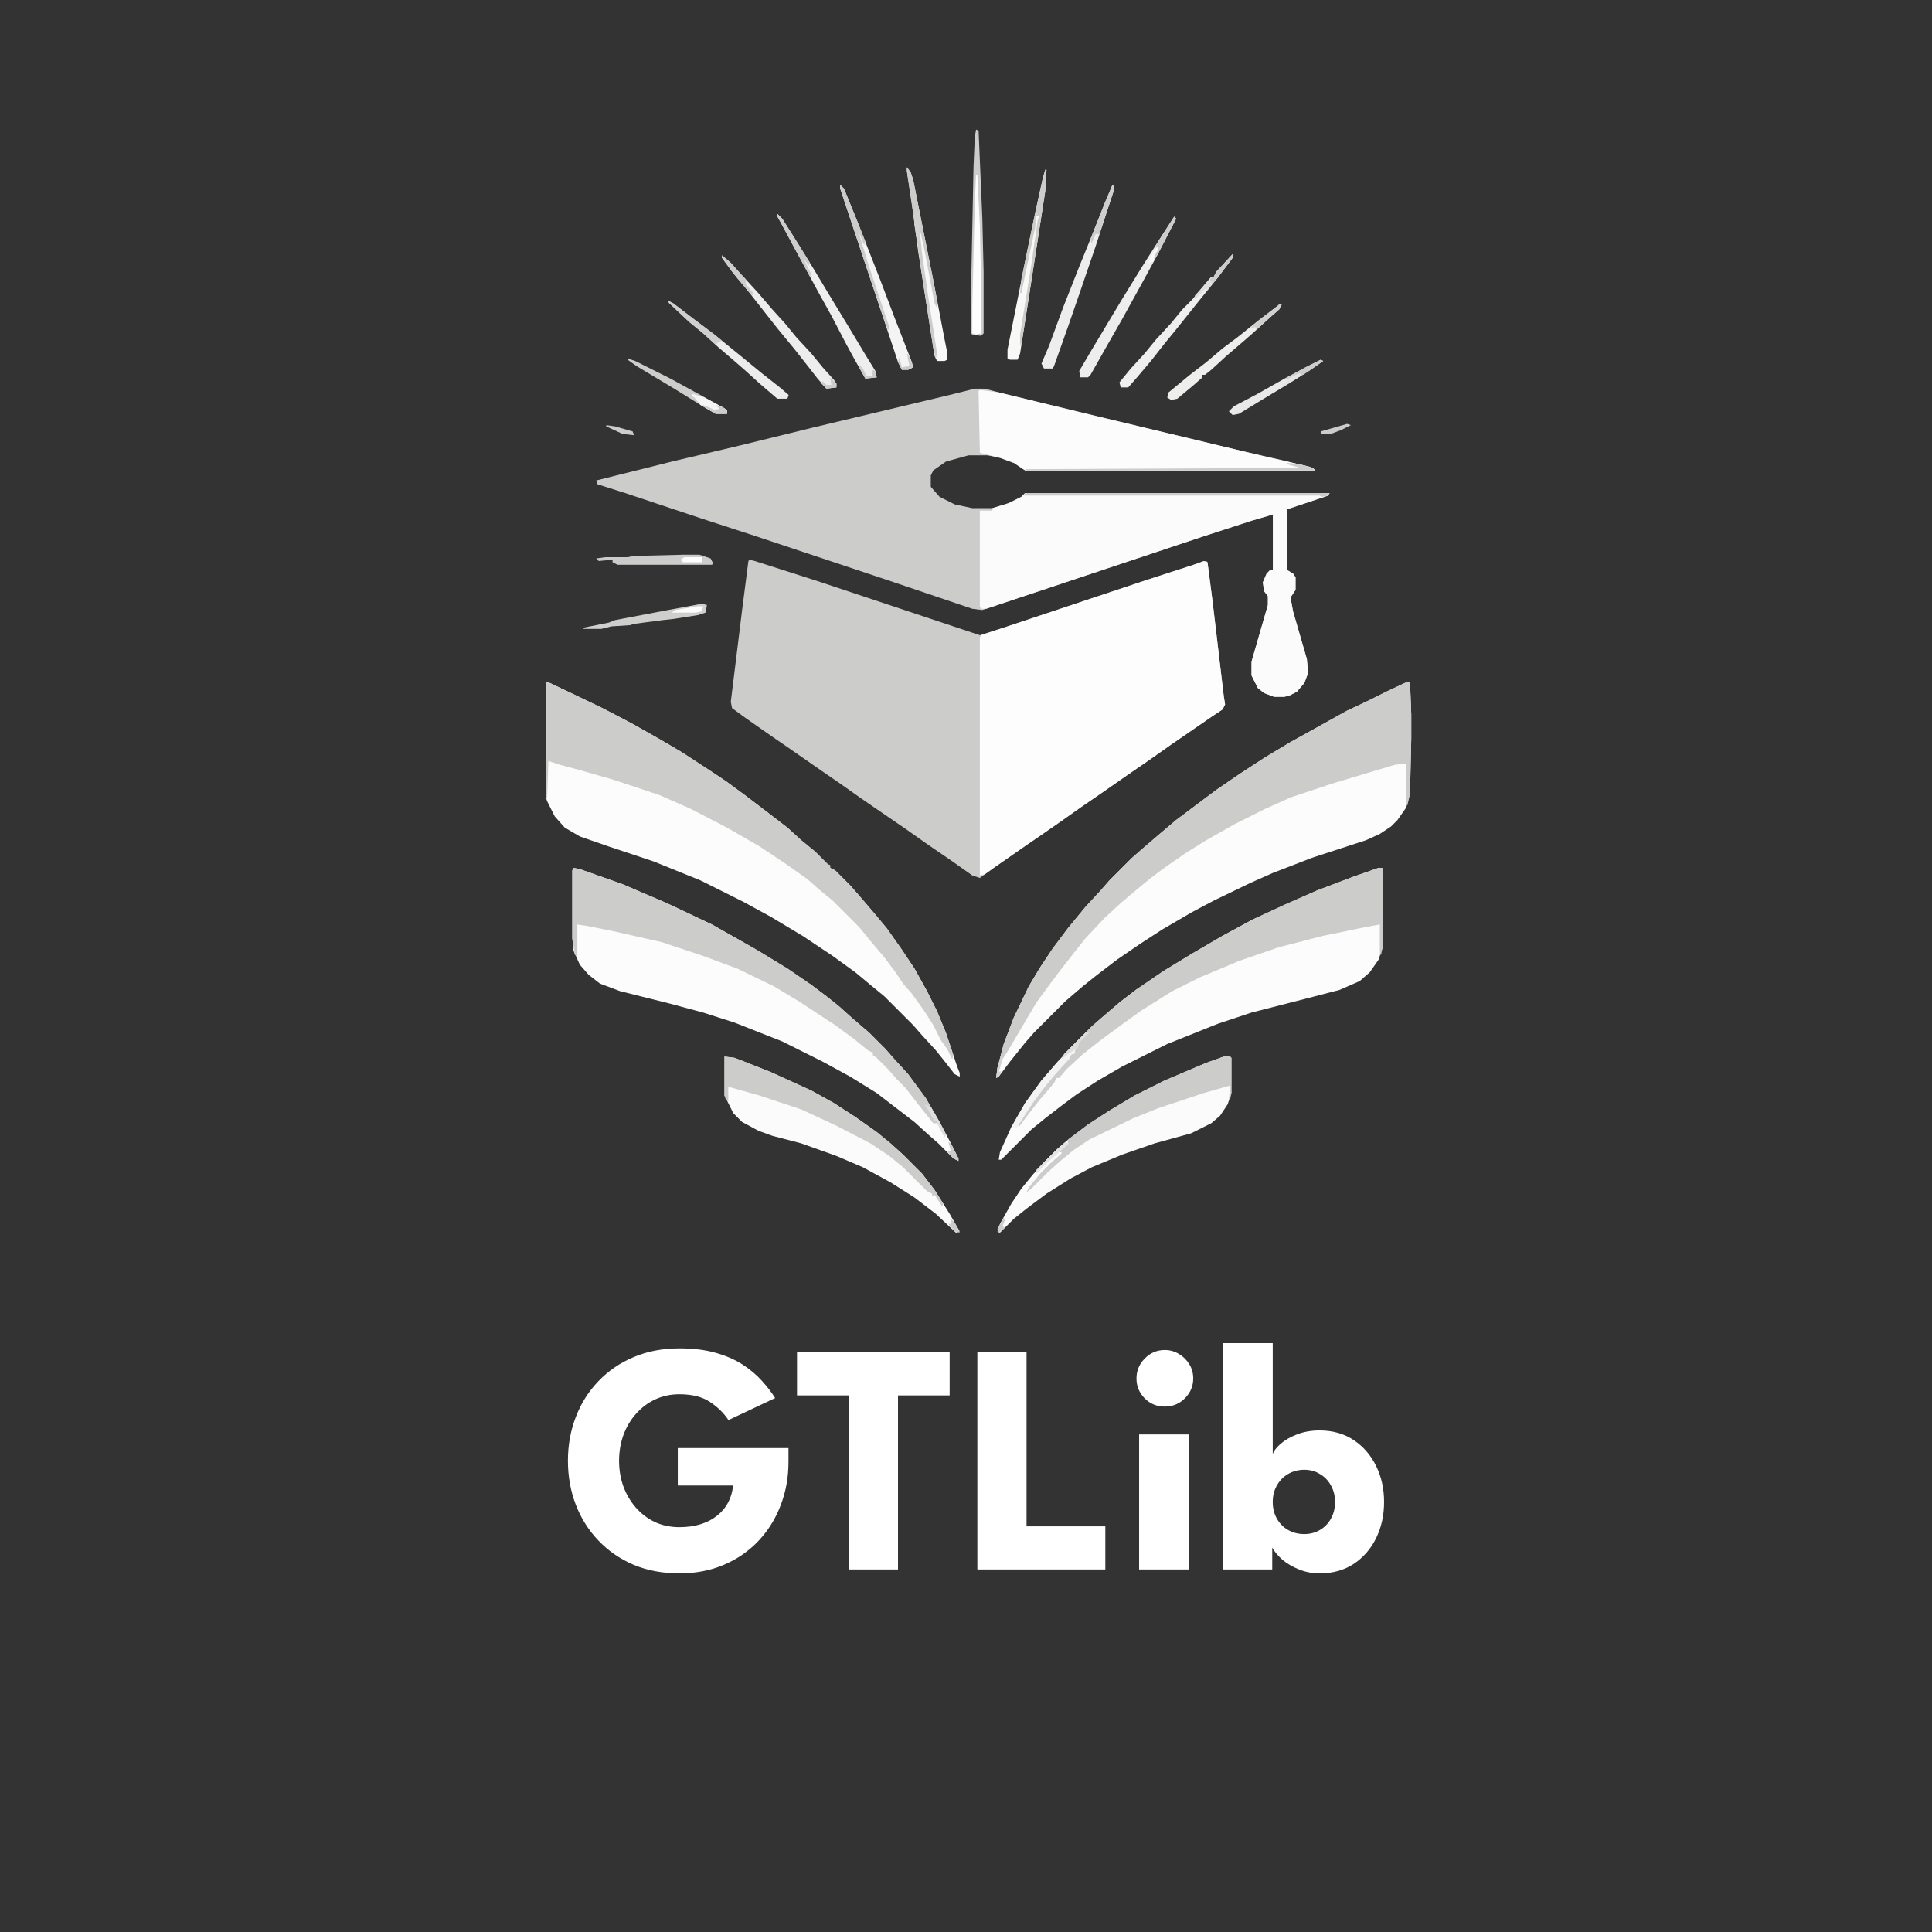<svg width="2643" height="2643" viewBox="0 0 2643 2643" fill="none" xmlns="http://www.w3.org/2000/svg">
<rect x="0" y="0" width="2643" height="2643" fill="#333333" stroke="none"/>
<g clip-path="url(#clip0_755_85)">
<path d="M1025.54 765.713L1032.42 767.434L1118.46 794.965L1340.43 868.955L1378.28 856.91L1569.28 793.244L1632.95 772.596L1650.15 767.434L1651.88 769.154L1658.76 822.496L1674.24 953.27L1675.96 963.594L1672.52 970.477L1657.04 980.801L1601.97 1018.66L1572.72 1039.3L1545.19 1058.23L1505.62 1085.76L1478.08 1104.69L1448.83 1125.34L1426.46 1140.83L1398.93 1159.75L1359.36 1187.29L1340.43 1201.05L1330.1 1197.61L1300.85 1176.96L1268.16 1154.59L1238.91 1133.94L1206.21 1111.57L1178.68 1092.65L1149.43 1072L1121.9 1053.07L1082.32 1025.54L1054.79 1006.61L1020.38 982.521L1001.45 968.756L999.729 960.152L1015.21 834.541L1023.82 767.434L1025.54 765.713Z" fill="#CCCCCB"/>
<path d="M1333.54 531.697H1347.31L1373.12 538.58L1701.78 617.732L1755.12 629.777L1796.41 640.102L1798.13 643.543H1402.37L1386.89 633.219L1367.96 626.336L1350.75 622.895H1324.94L1293.97 631.498L1276.76 643.543L1273.32 650.426V665.912L1285.37 679.678L1306.01 690.002L1330.1 695.164H1357.63L1380 688.281L1397.21 679.678L1402.37 674.516H1818.78L1817.06 677.957L1760.28 696.885V779.478L1768.88 784.641L1772.32 789.803V807.01L1765.44 817.334L1768.88 836.262L1787.81 901.648L1789.53 920.576L1784.37 934.342L1774.04 946.387L1763.72 951.549L1756.84 953.27H1743.07L1729.31 948.107L1720.7 941.225L1712.1 924.018V905.09L1734.47 827.658V815.613L1729.31 808.73L1727.59 796.686L1732.75 784.641L1737.91 779.478H1741.35V703.768L1712.1 712.371L1648.43 733.02L1343.87 834.541L1330.1 832.82L1218.26 794.965L1032.42 733.02L958.432 708.93L855.189 674.516L817.334 662.471L815.613 657.309L918.855 631.498L1013.49 609.129L1111.57 585.039L1299.13 540.301L1333.54 531.697Z" fill="#CCCCCB"/>
<path d="M1646.71 767.434L1651.88 769.154L1658.76 822.496L1674.24 953.27L1675.96 963.594L1672.52 970.477L1657.04 980.801L1601.97 1018.66L1572.72 1039.3L1545.19 1058.23L1505.62 1085.76L1478.08 1104.69L1448.83 1125.34L1426.46 1140.83L1398.93 1159.75L1359.36 1187.29L1347.31 1195.89L1340.43 1197.61V872.396L1342.15 868.955L1569.28 793.244L1632.95 772.596L1646.71 767.434Z" fill="#FDFDFD"/>
<path d="M1925.47 932.621H1928.91L1930.63 977.359V1010.05L1928.91 1085.76L1923.75 1104.69L1911.7 1121.9L1903.1 1130.5L1887.61 1140.83L1868.68 1149.43L1794.69 1173.52L1741.35 1194.17L1710.38 1207.93L1660.48 1232.02L1631.23 1247.51L1589.93 1271.6L1560.68 1290.53L1527.98 1312.9L1498.73 1335.27L1481.53 1349.03L1457.44 1369.68L1414.42 1412.7L1402.37 1426.46L1381.72 1452.27L1366.24 1472.92L1362.8 1474.64L1364.52 1460.88L1373.12 1428.18L1386.89 1392.05L1407.54 1349.03L1423.02 1323.22L1440.23 1297.41L1460.88 1269.88L1484.97 1240.63L1505.62 1218.26L1517.66 1204.49L1548.63 1173.52L1562.4 1161.47L1586.49 1140.83L1608.86 1121.9L1663.92 1080.6L1696.61 1058.23L1731.03 1035.86L1765.44 1015.21L1842.87 972.197L1872.12 958.432L1896.21 946.387L1925.47 932.621Z" fill="#FCFCFC"/>
<path d="M748.506 932.621L781.199 948.107L824.217 968.756L863.793 989.404L903.369 1011.77L932.621 1028.98L972.197 1054.79L992.846 1068.56L1018.66 1087.48L1054.79 1115.02L1077.16 1132.22L1096.09 1149.43L1115.02 1164.92L1132.22 1182.12L1135.66 1183.84V1187.29L1142.55 1190.73L1163.2 1211.38L1175.24 1225.14L1195.89 1249.23L1213.1 1269.88L1233.74 1299.13L1250.95 1324.94L1268.16 1355.91L1281.92 1383.45L1293.97 1412.7L1309.46 1459.16L1312.9 1467.76V1472.92L1306.01 1469.48L1293.97 1453.99L1280.2 1436.79L1261.28 1416.14L1249.23 1402.37L1209.65 1362.8L1190.73 1347.31L1170.08 1330.1L1139.11 1307.73L1097.81 1280.2L1054.79 1254.39L1016.94 1233.74L958.432 1204.49L894.766 1178.68L832.82 1158.03L793.244 1144.27L772.596 1132.22L758.83 1116.74L748.506 1096.09L746.785 1090.93V934.342L748.506 932.621Z" fill="#FCFCFC"/>
<path d="M1885.89 1187.29H1891.05V1297.41L1885.89 1312.9L1873.85 1330.1L1860.08 1342.15L1832.55 1354.19L1786.09 1366.24L1712.1 1385.17L1665.64 1400.65L1596.81 1428.18L1534.87 1459.16L1502.17 1478.08L1472.92 1497.01L1452.27 1512.5L1429.9 1529.71L1410.98 1545.19L1369.68 1586.49H1366.24L1367.96 1576.16L1383.45 1541.75L1402.37 1509.06L1424.74 1478.08L1447.11 1452.27L1466.04 1431.62L1493.57 1404.09L1507.34 1392.05L1531.43 1371.4L1553.79 1354.19L1591.65 1328.38L1631.23 1304.29L1672.52 1280.2L1713.82 1257.83L1758.56 1237.19L1801.58 1218.26L1851.48 1199.33L1885.89 1187.29Z" fill="#FCFCFC"/>
<path d="M784.641 1187.29L793.244 1189.01L851.748 1209.65L911.973 1235.46L973.918 1264.72L1013.49 1287.09L1037.58 1300.85L1077.16 1324.94L1109.85 1347.31L1130.5 1362.8L1147.71 1376.56L1164.92 1392.05L1189.01 1412.7L1211.38 1435.07L1223.42 1448.83L1242.35 1469.48L1266.44 1502.17L1285.37 1534.87L1300.85 1564.12L1311.18 1584.77V1588.21L1304.29 1584.77L1283.64 1564.12L1269.88 1552.07L1250.95 1534.87L1221.7 1512.5L1199.33 1495.29L1163.2 1472.92L1125.34 1452.27L1070.28 1424.74L1004.89 1398.93L961.873 1385.17L917.135 1373.12L848.307 1355.91L820.775 1345.59L805.289 1333.54L793.244 1319.78L784.641 1300.85L782.92 1283.64V1190.73L784.641 1187.29Z" fill="#FCFCFC"/>
<path d="M1402.37 674.516H1818.78L1817.06 677.957L1760.28 696.885V779.479L1768.88 784.641L1772.32 789.803V807.01L1765.44 817.334L1768.88 836.262L1787.81 901.648L1789.53 920.576L1784.37 934.342L1774.04 946.387L1763.72 951.549L1756.84 953.27H1743.07L1729.31 948.107L1720.7 941.225L1712.1 924.018V905.09L1734.47 827.658V815.613L1729.31 808.73L1727.59 796.686L1732.75 784.641L1737.91 779.479H1741.35V703.768L1712.1 712.371L1648.43 733.02L1349.03 832.82H1342.15L1340.43 829.379V698.605H1357.63V695.164L1380 688.281L1397.21 679.678L1402.37 674.516Z" fill="#FBFBFB"/>
<path d="M1925.47 932.621H1928.91L1930.63 977.359V1010.05L1928.91 1085.76L1925.47 1101.25H1923.75V1044.47L1908.26 1046.19L1822.22 1072L1765.44 1090.93L1731.03 1106.41L1689.73 1127.06L1650.15 1149.43L1622.62 1166.64L1595.09 1185.56L1574.44 1201.05L1555.52 1216.54L1533.15 1235.46L1510.78 1256.11L1484.97 1283.64L1471.2 1300.85L1447.11 1331.82L1436.79 1345.59L1417.86 1371.4L1395.49 1409.26L1383.45 1429.9L1378.28 1438.51L1371.4 1448.83L1366.24 1466.04H1369.68L1366.24 1472.92L1362.8 1474.64L1364.52 1460.88L1373.12 1428.18L1386.89 1392.05L1407.54 1349.03L1423.02 1323.22L1440.23 1297.41L1460.88 1269.88L1484.97 1240.63L1505.62 1218.26L1517.66 1204.49L1548.63 1173.52L1562.4 1161.47L1586.49 1140.83L1608.86 1121.9L1663.92 1080.6L1696.61 1058.23L1731.03 1035.86L1765.44 1015.21L1842.87 972.197L1872.12 958.432L1896.21 946.387L1925.47 932.621Z" fill="#CCCCCB"/>
<path d="M748.506 932.621L781.199 948.107L824.217 968.756L863.793 989.404L903.369 1011.77L932.621 1028.98L972.197 1054.79L992.846 1068.56L1018.66 1087.48L1054.79 1115.02L1077.16 1132.22L1096.09 1149.43L1115.02 1164.92L1132.22 1182.12L1135.66 1183.84V1187.29L1142.55 1190.73L1163.2 1211.38L1175.24 1225.14L1195.89 1249.23L1213.1 1269.88L1233.74 1299.13L1250.95 1324.94L1268.16 1355.91L1281.92 1383.45L1293.97 1412.7L1304.29 1443.67L1302.57 1448.83L1295.69 1435.07L1287.09 1423.02L1276.76 1402.37L1264.72 1383.45L1247.51 1359.36L1235.46 1345.59L1225.14 1330.1L1209.65 1309.46L1190.73 1287.09L1175.24 1268.16L1139.11 1232.02L1120.18 1216.54L1104.69 1202.77L1075.44 1182.12L1039.3 1158.03L994.566 1132.22L944.666 1106.41L901.648 1087.48L839.703 1066.84L791.523 1053.07L765.713 1046.19L750.227 1041.03L748.506 1090.93H746.785V934.342L748.506 932.621Z" fill="#CCCCCB"/>
<path d="M1340.43 533.418L1366.24 536.859L1500.45 569.553L1608.86 595.363L1731.03 624.615L1791.25 638.381L1798.13 641.822V643.543H1402.37L1386.89 633.219L1367.96 626.336L1340.43 619.453L1338.71 535.139L1340.43 533.418Z" fill="#FCFCFC"/>
<path d="M784.641 1187.29L793.244 1189.01L851.748 1209.65L911.973 1235.46L973.918 1264.72L1013.49 1287.09L1037.58 1300.85L1077.16 1324.94L1109.85 1347.31L1130.5 1362.8L1147.71 1376.56L1164.92 1392.05L1189.01 1412.7L1211.38 1435.07L1223.42 1448.83L1242.35 1469.48L1266.44 1502.17L1285.37 1534.87L1293.97 1552.07L1292.25 1555.52L1281.92 1536.59H1276.76L1256.11 1510.78L1238.91 1488.41L1226.86 1476.36L1214.82 1462.6L1199.33 1447.11L1194.17 1443.67V1440.23L1187.29 1436.79L1168.36 1421.3L1142.55 1402.37L1092.65 1369.68L1058.23 1349.03L1008.33 1324.94L961.873 1307.73L905.09 1288.81L836.262 1273.32L801.848 1266.44L789.803 1264.72V1309.46L786.361 1306.01L782.92 1283.64V1190.73L784.641 1187.29Z" fill="#CCCCCB"/>
<path d="M1885.89 1187.29H1891.05V1297.41L1889.33 1306.01H1887.61V1264.72L1868.68 1268.16L1810.18 1280.2L1749.96 1295.69L1694.89 1314.62L1641.55 1336.99L1603.7 1355.91L1562.4 1381.72L1538.31 1398.93L1505.62 1423.02L1481.53 1441.95L1459.16 1462.6L1448.83 1474.64H1445.39L1441.95 1481.53L1421.3 1505.62L1404.09 1527.98L1393.77 1541.75L1392.05 1538.31L1419.58 1497.01L1440.23 1472.92L1452.27 1459.16L1466.04 1441.95H1469.48L1471.2 1435.07L1460.88 1441.95L1452.27 1448.83L1455.71 1441.95L1493.57 1404.09L1507.34 1392.05L1531.43 1371.4L1553.79 1354.19L1591.65 1328.38L1631.23 1304.29L1672.52 1280.2L1713.82 1257.83L1758.56 1237.19L1801.58 1218.26L1851.48 1199.33L1885.89 1187.29Z" fill="#CCCCCB"/>
<path d="M1674.24 1445.39H1682.85L1684.57 1447.11V1495.29L1679.41 1510.78L1669.08 1526.26L1657.04 1536.59L1629.51 1550.35L1579.61 1564.12L1534.87 1579.61L1493.57 1596.81L1464.32 1612.3L1431.62 1632.95L1404.09 1653.6L1386.89 1667.36L1367.96 1686.29L1364.52 1684.57L1367.96 1674.24L1383.45 1646.71L1397.21 1626.06L1412.7 1607.14L1428.18 1589.93L1445.39 1572.72L1459.16 1560.68L1488.41 1538.31L1517.66 1519.38L1552.07 1498.73L1593.37 1478.08L1650.15 1453.99L1674.24 1445.39Z" fill="#FBFBFB"/>
<path d="M991.125 1445.39L1004.89 1447.11L1053.07 1466.04L1109.85 1491.85L1140.83 1509.06L1170.08 1527.98L1199.33 1548.63L1218.26 1564.12L1235.46 1579.61L1261.28 1605.42L1278.48 1627.79L1299.13 1660.48L1312.9 1684.57L1307.73 1686.29L1280.2 1660.48L1250.95 1638.11L1218.26 1617.46L1180.4 1596.81L1144.27 1581.33L1096.09 1564.12L1056.51 1553.79L1037.58 1546.91L1015.21 1534.87L1003.17 1522.82L991.125 1498.73V1445.39Z" fill="#FBFBFB"/>
<path d="M991.125 1445.39L1004.89 1447.11L1053.07 1466.04L1109.85 1491.85L1140.83 1509.06L1170.08 1527.98L1199.33 1548.63L1218.26 1564.12L1235.46 1579.61L1261.28 1605.42L1278.48 1627.79L1290.53 1646.71L1288.81 1650.15L1278.48 1634.67L1275.04 1636.39V1632.95L1268.16 1629.51L1235.46 1596.81L1216.54 1581.33L1190.73 1564.12L1144.27 1540.03L1096.09 1517.66L1039.3 1498.73L996.287 1486.69V1507.34L992.846 1503.89L991.125 1498.73V1445.39Z" fill="#CCCCCB"/>
<path d="M1674.24 1445.39H1682.85L1684.57 1447.11V1495.29L1682.85 1503.89H1681.13L1682.85 1484.97L1646.71 1495.29L1584.77 1515.94L1550.35 1529.71L1490.13 1558.96L1469.48 1572.72L1450.55 1588.21L1433.35 1603.7L1410.98 1626.06L1404.09 1631.23L1407.54 1624.34L1423.02 1605.42L1438.51 1589.93L1452.27 1577.88V1576.16H1447.11L1460.88 1564.12V1558.96L1488.41 1538.31L1517.66 1519.38L1552.07 1498.73L1593.37 1478.08L1650.15 1453.99L1674.24 1445.39Z" fill="#CCCCCB"/>
<path d="M1335.27 177.232L1338.71 178.953L1343.87 299.402L1345.59 371.672V455.986L1342.15 459.428L1330.1 457.707L1328.38 455.986V397.482L1331.82 227.133L1333.54 187.557L1335.27 177.232Z" fill="#CCCCCB"/>
<path d="M1240.63 228.854L1245.79 235.736L1249.23 246.061L1278.48 392.32L1292.25 464.59L1295.69 481.797V492.121L1292.25 493.842H1281.92L1278.48 486.959L1256.11 344.141L1247.51 278.754L1240.63 234.016V228.854Z" fill="#F8F8F8"/>
<path d="M1429.9 232.295H1431.62L1429.9 261.547L1407.54 406.086L1395.49 483.518L1392.05 492.121H1381.72L1378.28 490.4V478.355L1405.81 340.699L1417.86 283.916L1426.46 244.34L1429.9 232.295Z" fill="#F8F8F7"/>
<path d="M1522.82 252.943L1524.54 258.105L1498.73 337.258L1476.36 402.645L1460.88 447.383L1441.95 500.725L1440.23 504.166H1428.18L1424.74 497.283L1435.07 473.193L1453.99 421.572L1476.36 364.789L1495.29 318.33L1512.5 275.312L1521.1 254.664L1522.82 252.943Z" fill="#EDEDED"/>
<path d="M1149.43 252.943L1154.59 258.105L1173.52 304.564L1204.49 383.717L1223.42 433.617L1247.51 495.562L1249.23 502.445L1242.35 505.887H1233.74L1228.58 495.562L1149.43 258.105V252.943Z" fill="#F4F4F4"/>
<path d="M1607.14 295.961L1608.86 299.402L1583.05 349.303L1562.4 387.158L1534.87 437.059L1514.22 473.193L1491.85 512.77L1488.41 516.211H1478.08L1476.36 507.607L1493.57 478.355L1534.87 409.527L1562.4 364.789L1586.49 326.934L1605.42 297.682L1607.14 295.961Z" fill="#EDEDED"/>
<path d="M1063.39 292.52L1070.28 299.402L1090.93 332.096L1113.29 368.23L1133.94 402.645L1163.2 450.824L1183.84 485.238L1197.61 507.607L1199.33 516.211L1183.84 517.932L1168.36 490.4L1158.03 471.473L1137.38 431.896L1120.18 400.924L1097.81 359.627L1072 311.447L1063.39 295.961V292.52Z" fill="#EEEEEE"/>
<path d="M987.684 349.303L999.729 359.627L1015.21 376.834L1035.86 399.203L1056.51 423.293L1073.72 442.221L1089.21 461.148L1109.85 483.518L1125.34 502.445L1140.83 519.652L1144.27 524.814V529.977L1130.5 531.697L1118.46 517.932L1106.41 502.445L1087.48 478.355L1063.39 449.104L1025.54 400.924L1001.45 371.672L987.684 352.744V349.303Z" fill="#EDEDED"/>
<path d="M1686.29 347.582V352.744L1665.64 380.275L1643.27 407.807L1608.86 450.824L1593.37 469.752L1574.44 493.842L1555.52 516.211L1543.47 529.977H1533.15L1531.43 523.094L1546.91 504.166L1565.84 483.518L1581.33 464.59L1601.97 442.221L1617.46 423.293L1631.23 409.527L1646.71 390.6L1657.04 378.555H1660.48L1663.92 371.672L1686.29 347.582Z" fill="#EFEFEF"/>
<path d="M913.693 411.248L920.576 414.689L949.828 437.059L977.359 457.707L1004.89 480.076L1042.75 511.049L1066.84 529.977L1078.88 540.301L1077.16 545.463H1063.39L1039.3 524.814L1020.38 507.607L1006.61 495.562L982.521 474.914L961.873 455.986L942.945 440.5L915.414 414.689L913.693 411.248Z" fill="#ECECEC"/>
<path d="M1749.96 416.41H1753.4L1749.96 423.293L1736.19 435.338L1715.54 454.266L1701.78 466.311L1677.69 486.959L1657.04 505.887L1648.43 512.77H1644.99V516.211L1631.23 528.256L1610.58 545.463L1601.97 547.184L1596.81 543.742L1598.53 536.859L1627.79 512.77L1650.15 495.562L1672.52 476.635L1693.17 461.148L1718.98 440.5L1748.23 418.131L1749.96 416.41Z" fill="#EEEEED"/>
<path d="M1335.27 239.178H1336.99L1340.43 308.006L1342.15 385.437V455.986L1335.27 457.707L1330.1 455.986V421.572L1333.54 277.033L1335.27 239.178Z" fill="#FEFEFE"/>
<path d="M936.062 758.83H956.711L972.197 763.992L975.639 770.875L973.918 772.596H844.865L837.982 769.154V765.713L819.055 767.434L815.613 763.992L827.658 762.271H858.631L867.234 760.551L936.062 758.83Z" fill="#CCCCCB"/>
<path d="M960.152 825.938L967.035 827.658L965.314 837.982L954.99 841.424L922.297 846.586L906.811 848.307L867.234 853.469L862.072 855.189L836.262 856.91L822.496 860.352H798.406V858.631L832.82 851.748L841.424 848.307L913.693 834.541L960.152 825.938Z" fill="#CFCFCE"/>
<path d="M1240.63 228.854L1245.79 235.736L1249.23 246.061L1278.48 392.32L1281.92 412.969V421.572L1278.48 414.689L1264.72 342.42L1257.83 311.447L1261.28 345.861L1269.88 406.086L1281.92 483.518L1280.2 490.4L1276.76 476.635L1261.28 376.834L1249.23 292.52L1240.63 234.016V228.854Z" fill="#CCCCCB"/>
<path d="M858.631 490.4L868.955 493.842L917.135 517.932L954.99 538.58L982.521 554.066L994.566 560.949V566.111H979.08L958.432 554.066L922.297 531.697L870.676 500.725L858.631 492.121V490.4Z" fill="#CDCDCC"/>
<path d="M1806.74 492.121L1810.18 493.842L1792.97 505.887L1760.28 526.535L1734.47 542.021L1694.89 566.111L1686.29 567.832L1681.13 562.67L1688.01 555.787L1720.7 538.58L1760.28 516.211L1786.09 502.445L1806.74 492.121Z" fill="#E9E9E9"/>
<path d="M1402.37 674.516H1818.78L1817.06 677.957L1808.46 679.678L1805.02 677.957H1400.65L1402.37 674.516Z" fill="#CCCCCB"/>
<path d="M1429.9 232.295H1431.62L1429.9 261.547L1407.54 406.086L1397.21 471.473H1395.49V457.707L1410.98 361.348L1419.58 301.123L1421.3 295.961H1417.86L1416.14 311.447L1404.09 368.23L1397.21 400.924H1395.49L1397.21 381.996L1416.14 290.799L1426.46 244.34L1429.9 232.295Z" fill="#CCCCCB"/>
<path d="M1467.76 1435.07H1471.2L1469.48 1441.95H1466.04L1462.6 1448.83L1443.67 1469.48L1428.18 1488.41L1412.7 1509.06L1397.21 1533.15L1390.33 1543.47L1385.17 1541.75L1388.61 1533.15L1402.37 1509.06L1424.74 1478.08L1447.11 1452.27L1464.32 1436.79L1467.76 1435.07Z" fill="#F3F3F3"/>
<path d="M1760.28 633.219L1777.49 634.939L1796.41 640.102L1798.13 643.543H1402.37V641.822L1779.21 640.102L1760.28 634.939V633.219Z" fill="#CCCCCB"/>
<path d="M1149.43 252.943L1154.59 258.105L1173.52 304.564L1183.84 330.375L1182.12 335.537L1175.24 318.33L1176.96 325.213L1187.29 359.627L1216.54 447.383L1214.82 452.545L1190.73 381.996L1149.43 258.105V252.943Z" fill="#CCCCCB"/>
<path d="M913.693 411.248L920.576 414.689L949.828 437.059L977.359 457.707L987.684 466.311L982.521 468.031L979.08 471.473L961.873 455.986L942.945 440.5L915.414 414.689L913.693 411.248Z" fill="#CFCFCE"/>
<path d="M946.387 538.58L963.594 543.742L989.404 557.508L994.566 560.949V566.111H979.08L958.432 554.066L949.828 543.742L946.387 542.021V538.58Z" fill="#F5F5F5"/>
<path d="M1063.39 292.52L1070.28 299.402L1090.93 332.096L1108.13 359.627L1106.41 363.068L1099.53 354.465L1109.85 375.113L1108.13 378.555L1087.48 340.699L1063.39 295.961V292.52Z" fill="#CDCDCC"/>
<path d="M1522.82 252.943L1524.54 258.105L1503.89 320.051H1498.73L1493.57 332.096L1491.85 326.934L1510.78 278.754L1521.1 254.664L1522.82 252.943Z" fill="#CECECD"/>
<path d="M1607.14 295.961L1608.86 299.402L1583.05 349.303L1577.88 354.465L1581.33 340.699V335.537L1605.42 297.682L1607.14 295.961Z" fill="#CCCCCB"/>
<path d="M987.684 349.303L999.729 359.627L1015.21 376.834L1020.38 381.996V388.879L1030.7 400.924L1028.98 404.365L1008.33 380.275L987.684 352.744V349.303Z" fill="#CDCDCC"/>
<path d="M1749.96 416.41H1753.4L1749.96 423.293L1736.19 435.338L1718.98 450.824L1717.26 447.383L1710.38 449.104L1718.98 440.5L1748.23 418.131L1749.96 416.41Z" fill="#D0D0CF"/>
<path d="M954.99 829.379H961.873L960.152 836.262L951.549 837.982H918.855L924.018 834.541L954.99 829.379Z" fill="#FEFEFE"/>
<path d="M1252.67 283.916L1254.39 289.078H1257.83L1259.55 306.285H1257.83V330.375L1254.39 328.654L1250.95 308.006V294.24L1252.67 283.916Z" fill="#D1D1D0"/>
<path d="M1686.29 347.582V352.744L1665.64 380.275L1657.04 388.879L1655.32 381.996L1657.04 378.555H1660.48L1663.92 371.672L1686.29 347.582Z" fill="#CCCCCB"/>
<path d="M1806.74 492.121L1810.18 493.842L1792.97 505.887L1782.65 512.77L1772.32 514.49L1762 519.652L1758.56 517.932L1786.09 502.445L1806.74 492.121Z" fill="#CCCCCB"/>
<path d="M936.062 762.271H960.152V769.154H934.342L930.9 765.713L936.062 762.271Z" fill="#FEFEFE"/>
<path d="M1842.87 579.877L1848.04 581.598L1834.27 588.48L1820.5 593.643H1806.74V590.201L1842.87 579.877Z" fill="#CCCCCB"/>
<path d="M829.379 581.598L841.424 583.318L865.514 590.201L867.234 595.363L851.748 593.643L829.379 583.318V581.598Z" fill="#CCCCCB"/>
<path d="M1457.44 1562.4L1462.6 1564.12L1448.83 1576.16L1445.39 1579.61L1433.35 1589.93L1417.86 1605.42V1600.25L1445.39 1572.72L1457.44 1562.4Z" fill="#E4E4E4"/>
<path d="M1486.69 1410.98L1490.13 1412.7L1476.36 1426.46L1474.64 1433.35L1460.88 1441.95L1452.27 1448.83L1455.71 1441.95L1486.69 1410.98Z" fill="#DCDCDB"/>
<path d="M1264.72 1510.78L1273.32 1514.22L1287.09 1538.31L1293.97 1552.07L1292.25 1555.52L1281.92 1536.59V1533.15H1278.48L1268.16 1515.94L1264.72 1510.78Z" fill="#DEDEDD"/>
<path d="M961.873 554.066L970.477 557.508L977.359 560.949L984.242 559.229L979.08 554.066L989.404 557.508L994.566 560.949V566.111H979.08L961.873 555.787V554.066Z" fill="#CCCCCB"/>
<path d="M1653.6 383.717L1658.76 385.438L1653.6 395.762H1648.43L1634.67 409.527V404.365L1653.6 383.717Z" fill="#DEDEDD"/>
<path d="M1297.41 1562.4L1300.85 1564.12L1311.18 1584.77V1588.21L1304.29 1584.77L1295.69 1574.44H1300.85L1297.41 1562.4Z" fill="#CCCCCB"/>
<path d="M1240.63 483.518L1244.07 486.959L1249.23 502.445L1242.35 505.887H1233.74L1228.58 495.562L1230.3 488.68L1233.74 502.445L1244.07 500.725L1240.63 483.518Z" fill="#CCCCCB"/>
<path d="M1502.17 304.564L1507.34 306.285L1503.89 320.051H1498.73L1493.57 332.096L1491.85 326.934L1500.45 306.285L1502.17 304.564Z" fill="#CCCCCB"/>
<path d="M1775.77 511.049H1779.21V514.49L1756.84 528.256L1753.4 526.535L1758.56 524.814L1762 517.932L1775.77 511.049Z" fill="#E4E4E3"/>
<path d="M1300.85 1667.36L1306.01 1672.52L1312.9 1686.29L1306.01 1684.57L1297.41 1674.24H1300.85V1667.36Z" fill="#CCCCCB"/>
<path d="M1135.66 516.211L1144.27 524.814V529.977L1130.5 531.697L1123.62 524.814L1125.34 521.373L1130.5 526.535H1137.38L1135.66 516.211Z" fill="#CCCCCB"/>
<path d="M1175.24 499.004L1180.4 504.166L1185.56 514.49H1192.45L1194.17 505.887L1197.61 507.607L1199.33 516.211L1183.84 517.932L1175.24 502.445V499.004Z" fill="#CCCCCB"/>
<path d="M1583.05 337.258L1584.77 340.699L1579.61 349.303L1577.88 357.906L1571 359.627L1574.44 351.023L1583.05 337.258Z" fill="#FAFAFA"/>
<path d="M1369.68 1445.39L1371.4 1448.83L1366.24 1466.04H1369.68L1366.24 1472.92L1362.8 1474.64L1364.52 1460.88L1369.68 1445.39Z" fill="#D3D3D2"/>
<path d="M1373.12 1665.64L1374.84 1669.08L1371.4 1677.69L1374.84 1679.41L1366.24 1686.29L1364.52 1681.13L1373.12 1665.64Z" fill="#CDCDCC"/>
<path d="M927.213 1980.95H1078.64V1999.85C1078.64 2021.15 1075.04 2041.02 1067.84 2059.47C1060.79 2077.92 1050.66 2094.12 1037.46 2108.07C1024.26 2122.02 1008.51 2132.9 990.213 2140.7C971.913 2148.5 951.663 2152.4 929.463 2152.4C906.513 2152.4 885.663 2148.5 866.913 2140.7C848.313 2132.75 832.263 2121.72 818.763 2107.62C805.263 2093.52 794.913 2077.17 787.713 2058.57C780.513 2039.82 776.913 2019.72 776.913 1998.27C776.913 1976.97 780.513 1957.02 787.713 1938.42C794.913 1919.67 805.263 1903.32 818.763 1889.37C832.263 1875.27 848.313 1864.32 866.913 1856.52C885.663 1848.57 906.513 1844.6 929.463 1844.6C948.213 1844.6 964.713 1846.62 978.963 1850.67C993.363 1854.72 1005.74 1860.12 1016.09 1866.87C1026.44 1873.62 1035.21 1881.05 1042.41 1889.15C1049.61 1897.1 1055.61 1904.9 1060.41 1912.55L996.513 1942.7C990.363 1933.25 981.963 1925 971.313 1917.95C960.813 1910.9 946.863 1907.37 929.463 1907.37C917.313 1907.37 906.138 1909.77 895.938 1914.58C885.888 1919.37 877.188 1925.97 869.838 1934.37C862.488 1942.62 856.788 1952.3 852.738 1963.4C848.838 1974.35 846.888 1985.97 846.888 1998.27C846.888 2010.72 848.838 2022.42 852.738 2033.38C856.788 2044.32 862.488 2054 869.838 2062.4C877.188 2070.8 885.888 2077.4 895.938 2082.2C906.138 2086.85 917.313 2089.18 929.463 2089.18C940.113 2089.18 949.788 2087.82 958.488 2085.12C967.188 2082.42 974.688 2078.52 980.988 2073.42C987.438 2068.32 992.463 2062.32 996.064 2055.42C999.813 2048.37 1002.06 2040.65 1002.81 2032.25H927.213V1980.95ZM1161.2 1908.95H1090.32V1850H1299.12V1908.95H1228.47V2147H1161.2V1908.95ZM1337.04 1850H1404.32V2088.05H1512.09V2147H1337.04V1850ZM1558.32 2147V1962.27H1626.72V2147H1558.32ZM1593.42 1924.25C1582.62 1924.25 1573.47 1920.5 1565.97 1913C1558.47 1905.35 1554.72 1896.27 1554.72 1885.77C1554.72 1875.27 1558.47 1866.2 1565.97 1858.55C1573.62 1850.75 1582.77 1846.85 1593.42 1846.85C1600.47 1846.85 1606.92 1848.65 1612.77 1852.25C1618.62 1855.7 1623.35 1860.35 1626.95 1866.2C1630.55 1872.05 1632.35 1878.57 1632.35 1885.77C1632.35 1896.27 1628.52 1905.35 1620.87 1913C1613.22 1920.5 1604.07 1924.25 1593.42 1924.25ZM1672.72 2147V1837.4H1741.12V1989.27C1742.47 1985.07 1745.92 1980.5 1751.47 1975.55C1757.17 1970.45 1764.59 1966.1 1773.74 1962.5C1783.04 1958.75 1793.54 1956.87 1805.24 1956.87C1823.24 1956.87 1838.84 1961.3 1852.04 1970.15C1865.24 1979 1875.44 1990.85 1882.64 2005.7C1889.84 2020.4 1893.44 2036.75 1893.44 2054.75C1893.44 2072.75 1889.84 2089.17 1882.64 2104.02C1875.44 2118.72 1865.24 2130.5 1852.04 2139.35C1838.84 2148.05 1823.24 2152.4 1805.24 2152.4C1795.34 2152.4 1785.97 2150.6 1777.12 2147C1768.42 2143.55 1760.84 2139.12 1754.39 2133.72C1748.09 2128.17 1743.44 2122.62 1740.44 2117.07V2147H1672.72ZM1826.39 2054.75C1826.39 2046.35 1824.52 2038.85 1820.77 2032.25C1817.17 2025.5 1812.14 2020.25 1805.69 2016.5C1799.39 2012.6 1792.27 2010.65 1784.32 2010.65C1776.07 2010.65 1768.64 2012.6 1762.04 2016.5C1755.59 2020.25 1750.49 2025.5 1746.74 2032.25C1742.99 2038.85 1741.12 2046.35 1741.12 2054.75C1741.12 2063.15 1742.99 2070.72 1746.74 2077.47C1750.49 2084.07 1755.59 2089.25 1762.04 2093C1768.64 2096.75 1776.07 2098.62 1784.32 2098.62C1792.27 2098.62 1799.39 2096.75 1805.69 2093C1812.14 2089.25 1817.17 2084.07 1820.77 2077.47C1824.52 2070.72 1826.39 2063.15 1826.39 2054.75Z" fill="white"/>
</g>
<defs>
<clipPath id="clip0_755_85">
<rect width="2643" height="2643" fill="white"/>
</clipPath>
</defs>
</svg>
